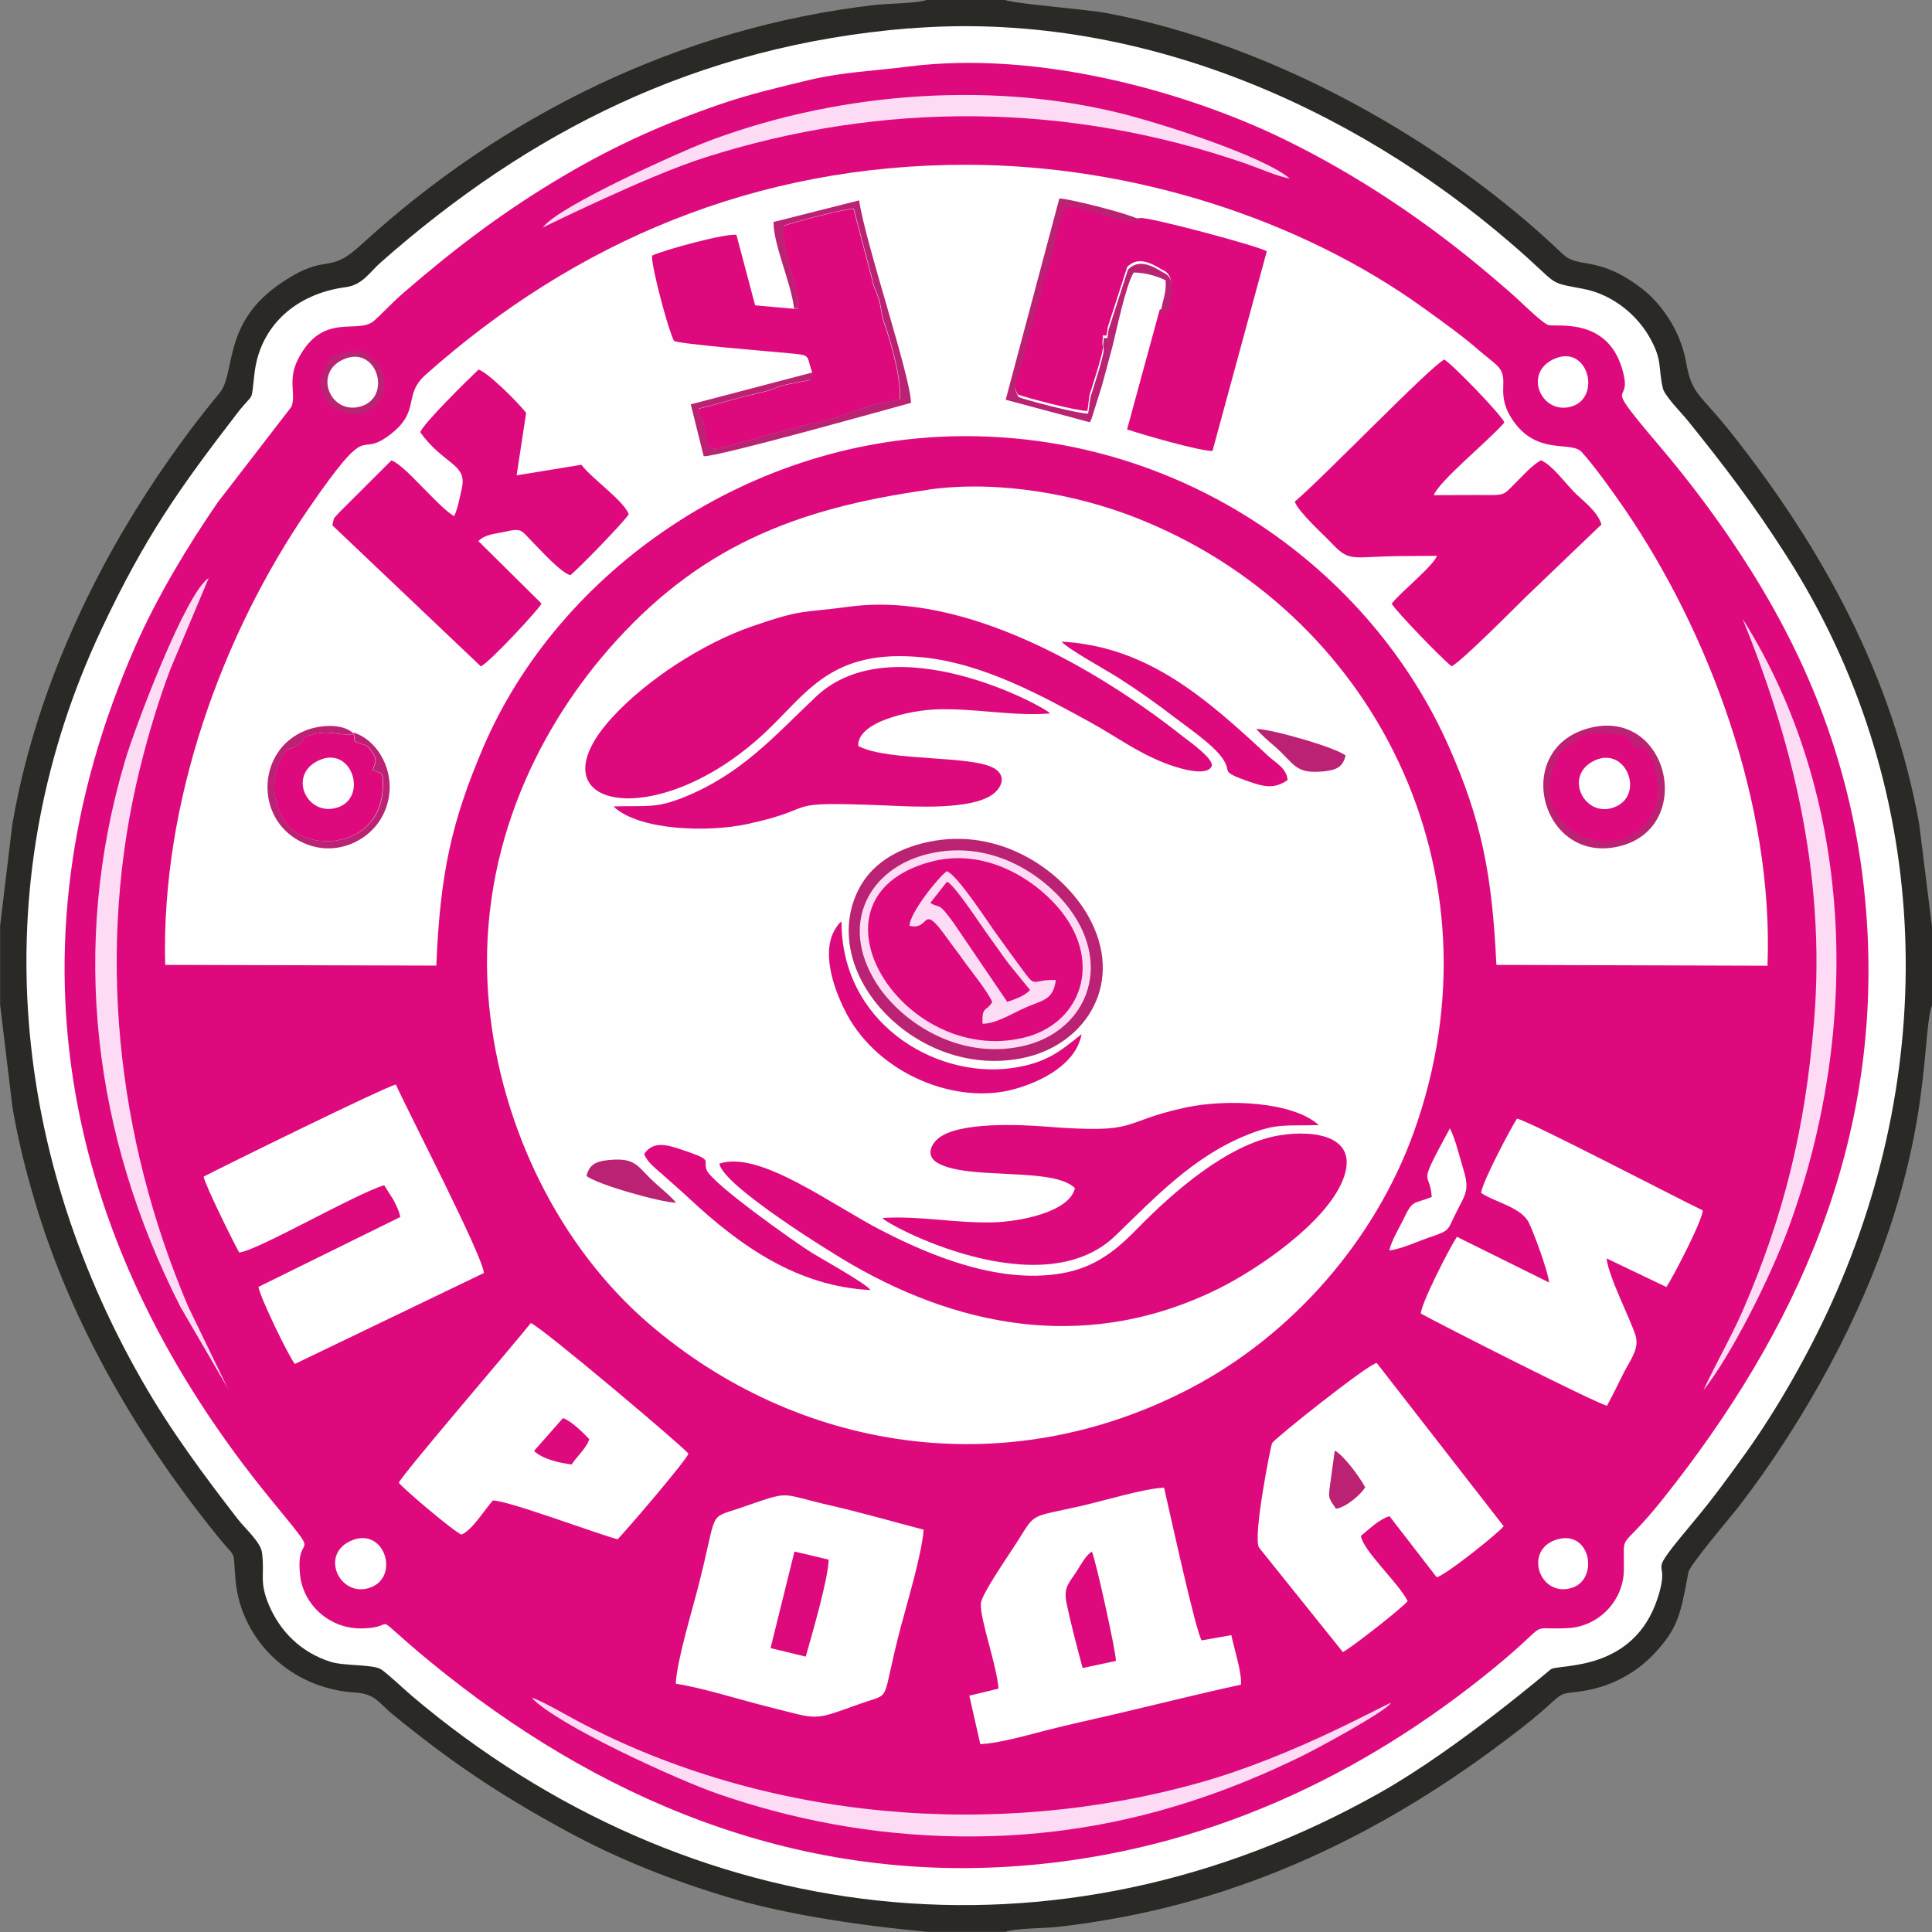 <svg width="146" height="146" viewBox="0 0 146 146" fill="none" xmlns="http://www.w3.org/2000/svg">
<rect x="0" y="0" width="146" height="146" fill="#808080" stroke="none"/>
<path fill-rule="evenodd" clip-rule="evenodd" d="M0.01 70.017V75.942L0.946 83.717C1.382 86.222 1.954 88.498 2.64 90.806C5.415 100.15 10.509 108.809 16.59 116.272C17.962 117.956 17.567 116.927 17.806 119.473C18.242 123.995 22.026 127.623 26.838 127.903C28.346 127.986 28.678 128.735 29.624 129.514C33.917 133.017 37.43 135.439 42.711 138.319C46.588 140.439 50.746 142.102 55.153 143.412C61.577 145.324 69.871 145.938 70.038 145.99H75.962C76.825 145.699 78.842 145.73 79.912 145.615C81.17 145.48 82.511 145.283 83.748 145.064C95.078 143.131 105.056 138.131 113.902 131.406C114.838 130.699 115.42 130.263 116.345 129.473C118.06 127.997 117.738 128.007 119.099 127.862C121.677 127.581 123.662 126.396 124.993 124.982C126.843 123.008 126.989 122.01 127.591 118.819C127.706 118.237 130.699 114.744 131.385 113.86C133.828 110.711 136.229 106.99 138.256 103.217C146.333 88.134 145.065 78.696 146 75.962V70.038L145.033 62.283C143.027 51.057 137.674 41.359 130.814 32.701C128.444 29.707 127.851 29.863 127.415 27.369C126.989 24.926 125.481 22.909 124.141 21.86C120.752 19.219 119.318 20.373 118.07 19.178C109.183 10.675 96.221 3.368 83.675 0.998C82.085 0.696 76.773 0.301 75.952 0H70.027C69.227 0.26 67.158 0.26 66.119 0.374C51.411 2.068 37.95 8.721 27.275 18.512C24.728 20.851 24.801 19.022 21.329 21.329C16.725 24.385 17.868 28.169 16.579 29.718C13.43 33.501 10.228 38.231 7.785 42.825C4.615 48.791 2.12 55.361 0.935 62.273L0 70.038L0.01 70.017Z" fill="#2A2925"/>
<path fill-rule="evenodd" clip-rule="evenodd" d="M68.707 2.14C52.606 3.449 39.914 10.008 28.792 19.81C27.94 20.559 27.399 21.536 26.121 21.702C22.337 22.201 19.666 24.644 19.24 28.157C18.938 30.62 19.271 29.487 17.93 31.223C13.606 36.836 10.966 40.537 7.65 47.594C-1.112 66.221 0.623 86.636 10.706 104.286C12.889 108.111 15.404 111.479 17.941 114.763C18.543 115.543 19.697 116.53 19.801 117.341C20.019 119.066 19.562 119.493 20.331 121.312C21.173 123.287 22.743 124.877 24.988 125.584C25.986 125.906 28.21 125.76 28.803 126.155C29.333 126.509 30.528 127.652 31.152 128.182C51.962 145.78 79.787 149.356 104.401 135.406C110.212 132.111 117.186 126.145 117.207 126.135C117.924 125.74 123.485 126.343 125.284 120.719C126.406 117.195 123.932 119.836 128.142 114.794C129.473 113.204 130.72 111.489 131.999 109.701C134.285 106.489 136.634 102.394 138.422 98.444C146.727 80.077 145.937 59.122 135.023 42.033C132.518 38.104 130.325 35.236 127.55 31.795C127.103 31.234 125.783 29.913 125.658 29.331C125.294 27.7 125.627 27.273 124.743 25.641C123.787 23.864 121.926 22.263 119.64 21.827C116.771 21.276 118.008 21.681 114.245 18.438C102.135 7.971 85.764 0.757 68.707 2.15V2.14Z" fill="#FEFEFE"/>
<path fill-rule="evenodd" clip-rule="evenodd" d="M68.644 5.03C66.046 5.362 63.666 5.446 61.181 6.038C58.843 6.599 56.629 7.119 54.456 7.868C50.142 9.344 46.473 11.017 42.783 13.179C38.147 15.892 34.364 18.782 30.528 22.098C29.645 22.856 29.011 23.573 28.283 24.228C27.046 25.33 24.437 23.511 22.556 27.076C21.693 28.708 22.4 29.769 22.026 30.735L16.465 37.949C14.136 41.327 11.849 45.152 10.217 48.863C0.01 72.095 4.999 94.412 20.466 113.309C24.655 118.433 22.317 115.429 22.67 118.963C22.899 121.312 24.926 123.048 27.212 123.058C30.487 123.069 27.389 121.375 32.597 125.647C44.987 135.802 59.913 142.299 77.012 141.01C91.024 139.96 103.071 134.118 112.925 126.031C117.467 122.31 115.18 123.194 118.475 123.038C120.804 122.923 122.695 120.98 122.716 118.62C122.747 115.481 122.269 117.539 125.689 113.246C135.678 100.7 142.403 86.283 141.021 68.831C140.231 58.873 136.967 50.568 132.445 43.312C130.2 39.706 127.789 36.504 125.253 33.521C120.637 28.095 123.641 31.089 122.519 27.669C121.323 24.031 117.706 24.706 117.041 24.571C116.636 24.488 115.16 23.043 114.754 22.669C113.975 21.952 113.392 21.463 112.509 20.715C107.925 16.828 102.593 13.221 96.98 10.497C89.756 6.984 78.53 3.772 68.644 5.03Z" fill="#DE0A7D"/>
<path fill-rule="evenodd" clip-rule="evenodd" d="M70.141 37.014C60.028 38.438 52.71 41.369 45.995 49.061C40.497 55.37 35.871 64.756 36.962 75.982C37.867 85.254 42.305 94.245 49.051 100.045C60.204 109.629 75.931 112.259 89.984 104.899C97.697 100.856 103.892 93.715 106.823 85.607C113.912 65.931 103.767 46.088 85.733 39.082C81.399 37.398 75.515 36.244 70.141 37.003V37.014Z" fill="#FEFEFE"/>
<path fill-rule="evenodd" clip-rule="evenodd" d="M12.473 72.916L32.971 72.969C33.262 65.994 34.125 62.096 36.495 56.535C42.212 43.116 56.764 32.929 73.021 32.96C89.589 32.981 103.591 43.074 109.495 56.431C111.927 61.95 112.758 65.973 113.081 72.916L133.568 72.979C134.046 60.786 129.13 47.741 122.748 38.428C121.958 37.274 120.482 35.206 119.536 34.166C118.725 33.272 116.157 34.478 114.307 31.734C112.873 29.603 114.276 28.626 113.039 27.535C112.582 27.129 112.353 26.973 111.948 26.63C110.513 25.372 109.152 24.416 107.603 23.294C98.206 16.516 85.515 12.463 73.031 12.452C57.138 12.442 43.459 18.263 32.17 28.314C30.372 29.915 31.89 31.1 29.323 32.96C26.932 34.686 28.117 31.464 23.314 38.449C16.839 47.866 12.151 60.578 12.483 72.948L12.473 72.916Z" fill="#FEFEFE"/>
<path fill-rule="evenodd" clip-rule="evenodd" d="M75.443 127.611L73.25 128.141L74.081 131.8C75.453 131.758 77.802 131.082 79.143 130.739C80.775 130.324 82.449 129.96 84.018 129.596C87.282 128.837 90.504 128.016 93.779 127.309C93.862 126.426 93.248 124.534 93.051 123.567L90.806 123.962C90.338 123.214 88.374 114.16 87.968 112.424C86.534 112.466 83.447 113.401 81.867 113.765C77.75 114.711 78.312 114.233 76.898 116.468C76.233 117.518 74.164 120.48 74.123 121.176C74.04 122.341 75.349 125.895 75.453 127.611H75.443Z" fill="#FEFEFE"/>
<path fill-rule="evenodd" clip-rule="evenodd" d="M70.11 63.633C67.647 64.163 65.828 65.359 64.882 67.219C61.68 73.518 69.32 81.688 77.397 79.932C82.105 78.913 85.109 74.173 82.178 69.121C80.224 65.764 75.536 62.459 70.11 63.633Z" fill="#BB2274"/>
<path fill-rule="evenodd" clip-rule="evenodd" d="M64.165 45.848C60.537 46.337 60.755 45.983 56.857 47.324C53.115 48.613 48.843 51.389 46.245 54.237C39.987 61.097 49.56 63.082 57.793 55.38C60.984 52.397 62.772 48.987 69.715 49.673C74.309 50.131 78.769 52.594 82.334 54.548C84.423 55.692 85.743 56.752 87.968 57.646C88.571 57.885 91.097 58.8 91.554 57.927C91.824 57.407 89.88 56.035 89.413 55.671C83.134 50.703 72.969 44.653 64.165 45.848Z" fill="#DE0A7D"/>
<path fill-rule="evenodd" clip-rule="evenodd" d="M54.363 87.936C54.623 89.609 62.917 94.723 64.331 95.534C73.125 100.617 82.646 102.01 91.98 97.436C95.067 95.919 100.15 92.426 101.46 89.214C102.832 85.857 99.371 85.348 96.637 85.805C92.739 86.46 88.55 90.191 86.034 92.759C84.766 94.048 83.197 95.586 80.681 96.137C75.744 97.208 70.256 94.859 66.659 93.008C62.844 91.054 57.398 86.907 54.363 87.936Z" fill="#DE0A7D"/>
<path fill-rule="evenodd" clip-rule="evenodd" d="M97.843 37.907C98.165 38.749 99.974 40.35 100.691 41.109C102.021 42.512 102.188 42.055 105.867 42.024L108.591 42.003C108.289 42.803 105.805 44.778 105.171 45.62C105.441 46.14 108.975 49.799 109.693 50.349C110.379 50.069 114.692 45.703 115.347 45.069L121.022 39.633C120.7 38.583 119.567 37.824 118.912 37.138C118.174 36.369 117.28 35.142 116.449 34.779C115.711 35.215 115.16 35.87 114.578 36.442C113.476 37.533 113.861 37.408 111.512 37.408L108.352 37.419C108.747 36.348 112.468 33.334 113.684 31.931C113.487 31.369 109.724 27.492 109.142 27.17C108.029 27.742 100.005 36.088 97.832 37.918L97.843 37.907Z" fill="#DE0A7D"/>
<path fill-rule="evenodd" clip-rule="evenodd" d="M51.078 127.238C53.188 127.57 55.964 128.464 58.063 128.984C62.013 129.971 61.317 130.065 65.079 128.724C67.491 127.872 66.514 128.88 68.073 122.945C68.551 121.126 69.663 117.457 69.799 115.596C67.501 115.003 65.246 114.338 62.845 113.787C58.645 112.831 59.965 112.582 55.818 113.995C53.469 114.796 54.259 114.058 52.773 119.868C52.326 121.635 51.141 125.533 51.068 127.217L51.078 127.238Z" fill="#FEFEFE"/>
<path fill-rule="evenodd" clip-rule="evenodd" d="M111.917 90.139C112.904 90.835 114.921 91.209 115.524 92.374C115.846 92.997 117 96.084 117.062 96.916L110.098 93.465C109.495 94.38 107.364 98.569 107.375 99.265C108.861 100.097 120.565 106.032 121.438 106.229C121.958 105.273 122.239 104.67 122.717 103.714C123.164 102.841 123.922 101.905 123.59 100.897C123.112 99.463 121.573 96.51 121.407 95.097L125.929 97.259C126.438 96.5 128.662 92.228 128.673 91.469C126.594 90.471 115.524 84.692 114.64 84.536C114.328 84.962 112 89.318 111.927 90.149L111.917 90.139Z" fill="#FEFEFE"/>
<path fill-rule="evenodd" clip-rule="evenodd" d="M15.384 88.913C15.55 89.672 17.681 93.955 18.076 94.651C19.438 94.526 26.817 90.233 29.032 89.568L29.749 90.701C29.946 91.117 30.154 91.47 30.248 91.969L19.531 97.25C19.635 98.008 21.859 102.592 22.286 103.071L36.568 96.2C36.495 94.932 30.902 84.142 29.915 81.96C29.229 82.063 16.787 88.186 15.394 88.913H15.384Z" fill="#FEFEFE"/>
<path fill-rule="evenodd" clip-rule="evenodd" d="M101.491 124.837C102.125 124.514 105.94 121.542 106.376 120.991C105.67 119.598 103.009 117.197 102.842 116.064C103.528 115.513 104.194 114.827 105.004 114.577L108.57 119.193C109.276 119.026 113.226 115.856 113.632 115.336L104.038 102.998C103.372 103.092 96.346 108.684 96.127 109.058C96.044 109.204 94.662 116.105 95.14 116.947L101.481 124.847L101.491 124.837Z" fill="#FEFEFE"/>
<path fill-rule="evenodd" clip-rule="evenodd" d="M31.744 32.648C33.511 35.122 35.32 35.038 34.904 36.878C34.759 37.523 34.593 38.448 34.322 38.999C33.699 38.687 32.535 37.419 32.046 36.941C31.433 36.348 30.352 35.111 29.582 34.789L25.633 38.728C25.123 39.3 25.29 39.02 25.113 39.695L36.339 50.36C37.014 50.038 40.725 46.046 40.923 45.61L36.152 40.891C36.682 40.36 37.378 40.36 38.21 40.173C39.416 39.893 39.405 40.101 40.081 40.787C40.788 41.504 42.305 43.219 43.095 43.468C43.698 43.011 47.201 39.394 47.513 38.864C47.159 37.845 44.685 36.14 43.937 35.122L39.041 35.922L39.759 31.203C39.218 30.486 36.89 28.147 36.162 27.929C35.31 28.739 32.056 31.931 31.755 32.658L31.744 32.648Z" fill="#DE0A7D"/>
<path fill-rule="evenodd" clip-rule="evenodd" d="M87.646 23.376L85.172 32.45C86.346 32.845 90.577 34.072 91.627 34.082L95.732 18.989C95.005 18.563 86.876 16.401 86.17 16.474C84.299 16.838 82.313 15.289 80.442 15.466C79.798 16.557 79.579 19.239 79.081 20.299C78.571 21.37 78.769 21.474 78.436 22.513L76.939 28.001C76.534 28.875 76.534 29.072 76.918 29.81C77.501 30.049 81.315 31.047 82.168 31.057C82.303 30.361 82.251 29.997 82.459 29.467L82.937 27.929C83.633 25.579 83.197 26.588 83.342 25.496C83.394 25.07 83.228 25.403 83.54 25.351C83.55 25.351 83.592 25.361 83.623 25.351C83.665 25.153 83.685 24.883 83.716 24.717L85.182 20.174C85.972 19.364 86.949 19.842 87.802 20.372C87.853 20.403 88.643 20.611 88.508 21.827C88.269 23.854 87.957 23.334 87.656 23.386L87.646 23.376Z" fill="#DE0A7D"/>
<path fill-rule="evenodd" clip-rule="evenodd" d="M70.11 64.538C65.745 65.599 63.343 69.756 66.233 74.309C68.021 77.136 72.335 80.14 77.262 79.059C81.794 78.061 83.987 73.529 81.18 69.195C79.392 66.44 75.162 63.301 70.11 64.538Z" fill="#FEDBF5"/>
<path fill-rule="evenodd" clip-rule="evenodd" d="M30.134 112.041C30.383 112.426 34.239 115.7 34.873 115.97C35.694 115.606 36.474 114.286 37.243 113.392C38.345 113.371 45.122 115.918 46.671 116.323C47.056 115.96 51.733 110.534 52.024 109.858C51.827 109.484 40.933 100.285 40.112 99.983C39.052 101.345 30.56 111.22 30.134 112.051V112.041Z" fill="#FEFEFE"/>
<path fill-rule="evenodd" clip-rule="evenodd" d="M59.996 23.334L57.065 23.075L55.652 17.753C54.924 17.597 50.153 18.886 49.27 19.322C49.228 20.206 50.527 25.029 50.933 25.756C51.213 25.995 58.333 26.567 59.612 26.692C61.348 26.858 60.901 26.796 61.379 28.168C61.233 28.781 61.473 28.677 60.485 28.864C57.845 29.342 59.342 29.259 57.19 29.748C55.485 30.132 54.332 30.527 52.793 30.891C52.939 32.128 53.001 31.224 53.219 32.326C53.469 33.562 53.271 34.082 54.477 33.853L60.786 32.128C62.949 31.785 64.882 30.912 66.088 30.569C66.628 30.413 67.377 30.351 67.99 30.174C68.115 28.667 67.325 25.86 66.805 24.415C66.566 23.74 66.607 23.293 66.42 22.68C66.192 21.91 66.015 21.806 65.859 20.975L64.497 15.778C63.967 15.757 59.841 16.817 59.238 17.077C58.926 18.511 60.34 22.004 60.298 22.628C60.225 23.823 60.485 23.137 59.976 23.355L59.996 23.334Z" fill="#DE0A7D"/>
<path fill-rule="evenodd" clip-rule="evenodd" d="M70.194 65.161C60.257 67.978 68.198 80.597 77.345 78.424C81.472 77.437 83.218 73.165 80.526 69.308C78.883 66.949 74.798 63.851 70.194 65.161Z" fill="#DE0A7D"/>
<path fill-rule="evenodd" clip-rule="evenodd" d="M46.37 60.953C48.261 62.751 53.448 62.928 56.473 62.273C62.336 61.005 58.479 60.526 66.982 60.87C68.967 60.953 73.364 61.233 75.017 60.028C75.64 59.57 76.056 58.749 75.277 58.157C73.78 57.013 67.2 57.606 64.861 56.379C64.757 54.539 68.79 53.666 70.828 53.604C73.79 53.521 76.472 54.134 79.351 53.916C79.112 53.489 67.512 47.118 61.65 52.658C58.562 55.579 56.057 58.479 51.712 60.235C49.54 61.119 48.864 60.859 46.38 60.942L46.37 60.953Z" fill="#DE0A7D"/>
<path fill-rule="evenodd" clip-rule="evenodd" d="M81.232 89.775C80.848 91.594 77.064 92.322 75.027 92.374C72.106 92.436 69.518 91.864 66.68 92.041C66.95 92.519 78.644 98.829 84.288 93.382C87.386 90.388 90.234 87.353 94.329 85.732C96.481 84.879 97.136 85.087 99.662 85.025C97.728 83.258 92.749 83.008 89.548 83.705C84.434 84.817 86.315 85.711 78.935 85.129C77.054 84.983 72.428 84.765 70.9 86.033C70.339 86.501 69.933 87.374 70.89 87.904C73.249 89.214 79.569 88.153 81.232 89.785V89.775Z" fill="#DE0A7D"/>
<path fill-rule="evenodd" clip-rule="evenodd" d="M105.119 128.682C104.568 128.838 97.78 132.705 90.743 134.69C75.308 139.045 57.907 137.59 43.677 130.075C42.856 129.649 40.881 128.474 40.174 128.297C42.129 130.366 51.13 134.472 54.238 135.553C59.789 137.476 65.89 138.692 72.47 138.775C81.95 138.9 90.338 136.654 98.404 132.694C99.558 132.133 104.703 129.347 105.119 128.682Z" fill="#FEDBF5"/>
<path fill-rule="evenodd" clip-rule="evenodd" d="M17.255 105.004L14.22 98.736C8.794 85.992 7.214 71.638 10.592 58C11.237 55.412 11.975 52.959 12.868 50.589L15.769 43.687C14.053 44.768 10.228 54.871 9.459 57.46C5.249 71.617 7.068 85.847 13.638 98.767L17.255 104.983V105.004Z" fill="#FEDBF5"/>
<path fill-rule="evenodd" clip-rule="evenodd" d="M120.232 54.985C114.172 56.43 116.376 65.244 122.228 63.987C128.163 62.708 126.188 53.571 120.232 54.985Z" fill="#BB2274"/>
<path fill-rule="evenodd" clip-rule="evenodd" d="M128.724 105.067C130.803 102.448 133.776 96.575 135.169 92.77C140.782 77.428 140.023 59.986 131.687 46.765C135.231 55.486 138.038 65.807 137.082 77.241C136.416 85.276 134.826 91.825 131.718 98.997C130.793 101.117 129.618 103.123 128.724 105.067Z" fill="#FEDBF5"/>
<path fill-rule="evenodd" clip-rule="evenodd" d="M41.037 17.182C41.1 17.162 48.854 13.316 53.209 11.923C66.732 7.599 80.785 7.734 94.194 12.38C95.109 12.702 96.575 13.347 97.469 13.492C95.514 11.819 87.739 9.293 84.361 8.482C74.268 6.06 62.668 7.1 53.053 10.852C51.608 11.413 42.264 15.53 41.037 17.172V17.182Z" fill="#FEDBF5"/>
<path fill-rule="evenodd" clip-rule="evenodd" d="M26.734 55.371L26.755 55.496C25.508 55.61 24.811 55.101 23.398 55.569C22.4 55.901 23.398 55.766 22.41 56.348C21.766 56.733 21.755 56.41 21.34 57.107C20.394 58.697 20.55 60.87 21.662 62.283C23.46 64.539 28.824 63.978 28.917 59.467C28.938 58.24 28.907 58.531 28.158 58.198C28.408 57.471 28.512 57.44 28.075 56.785C27.608 56.078 27.535 56.431 26.807 56.016L26.714 55.371H26.734Z" fill="#DE0A7D"/>
<path fill-rule="evenodd" clip-rule="evenodd" d="M123.008 55.641C122.031 55.443 120.44 55.184 119.494 55.641C119.027 55.87 119.526 55.776 118.372 56.472C117.717 56.867 117.79 56.909 117.519 57.626C116.646 59.923 117.124 62.033 119.505 63.146C122.956 64.746 126.407 61.773 124.951 57.73C124.141 55.474 123.818 57.304 123.008 55.641Z" fill="#DE0A7D"/>
<path fill-rule="evenodd" clip-rule="evenodd" d="M68.738 69.963C70.36 70.348 69.57 68.071 71.597 70.93C71.95 71.429 72.387 71.969 72.761 72.51C73.353 73.352 74.559 74.796 74.985 75.722C74.518 76.501 74.195 75.981 74.247 77.364C75.287 77.364 76.565 76.543 77.459 76.158C78.811 75.566 79.59 75.586 79.788 74.058C77.792 73.996 78.415 74.859 77.043 72.977C76.368 72.052 76.004 71.564 75.276 70.545C74.736 69.807 72.366 66.138 71.555 65.836C70.931 66.263 68.738 68.996 68.728 69.973L68.738 69.963Z" fill="#FEDBF5"/>
<path fill-rule="evenodd" clip-rule="evenodd" d="M81.731 78.154C80.141 79.422 79.081 80.358 76.399 80.722C70.609 81.501 63.572 77.271 63.593 69.631C63.333 69.87 63.5 69.672 63.271 69.974C63.188 70.088 63.115 70.213 63.042 70.338C62.024 72.219 63.177 75.129 64.019 76.689C66.462 81.179 72.241 83.528 76.669 82.302C78.894 81.678 81.326 80.337 81.731 78.165V78.154Z" fill="#DE0A7D"/>
<path fill-rule="evenodd" clip-rule="evenodd" d="M48.688 87.219C48.937 87.905 49.727 88.425 50.288 88.955C50.798 89.423 51.567 90.078 52.118 90.597C55.974 94.194 60.298 97.219 65.786 97.489C65.412 96.969 62.055 95.109 61.348 94.672C60.101 93.892 53.781 89.433 53.396 88.404C53.095 87.583 54.051 87.718 51.317 86.814C50.299 86.481 49.311 86.242 48.667 87.23L48.688 87.219Z" fill="#DE0A7D"/>
<path fill-rule="evenodd" clip-rule="evenodd" d="M97.302 58.956C97.24 58.052 96.419 57.667 95.826 57.116C91.169 52.792 86.731 48.842 80.224 48.489C80.713 49.06 83.748 50.724 84.548 51.243C86.014 52.179 87.355 53.135 88.727 54.185C90.203 55.307 92.302 56.711 92.677 57.864C92.843 58.353 92.541 58.415 94.288 59.029C95.452 59.444 96.273 59.663 97.292 58.956H97.302Z" fill="#DE0A7D"/>
<path fill-rule="evenodd" clip-rule="evenodd" d="M59.996 23.334C60.506 23.116 60.246 23.802 60.319 22.606C60.36 21.983 58.947 18.49 59.258 17.056C59.861 16.796 63.988 15.736 64.518 15.756L65.88 20.953C66.036 21.785 66.202 21.879 66.441 22.658C66.628 23.271 66.587 23.718 66.826 24.394C67.345 25.839 68.135 28.645 68.011 30.153C67.397 30.319 66.649 30.392 66.108 30.548C64.892 30.891 62.969 31.753 60.807 32.107L54.498 33.832C53.292 34.071 53.49 33.541 53.24 32.304C53.022 31.202 52.949 32.107 52.814 30.87C54.363 30.506 55.517 30.111 57.211 29.726C59.362 29.238 57.866 29.321 60.506 28.843C61.493 28.666 61.265 28.77 61.4 28.146L52.201 30.558L53.178 34.477C54.248 34.529 66.743 31.015 68.842 30.444C68.832 28.489 65.391 18.365 64.923 15.143L58.458 16.775C58.416 18.407 59.82 21.473 60.007 23.323L59.996 23.334Z" fill="#BB2274"/>
<path fill-rule="evenodd" clip-rule="evenodd" d="M108.206 90.451C106.876 90.992 106.772 90.628 106.117 92.021C105.763 92.769 105.15 93.726 104.994 94.495C105.899 94.391 107.167 93.799 107.957 93.528C109.703 92.946 109.329 93.008 110.119 91.481C110.784 90.192 111.054 89.88 110.576 88.331C110.285 87.375 109.994 86.107 109.568 85.265C107.011 89.994 108.04 88.289 108.196 90.441L108.206 90.451Z" fill="#FEFEFE"/>
<path fill-rule="evenodd" clip-rule="evenodd" d="M87.715 23.586C88.016 23.534 88.328 24.054 88.567 22.027C88.702 20.822 87.912 20.603 87.86 20.572C87.018 20.042 86.031 19.553 85.241 20.375L83.775 24.917C83.744 25.083 83.723 25.353 83.681 25.551C83.661 25.561 83.609 25.551 83.598 25.551C83.276 25.603 83.453 25.27 83.401 25.696C83.255 26.777 83.692 25.769 82.995 28.129L82.517 29.667C82.309 30.197 82.361 30.561 82.226 31.257C81.374 31.247 77.559 30.239 76.977 30.01C76.593 29.272 76.593 29.075 76.998 28.201L78.495 22.713C78.838 21.674 78.63 21.57 79.139 20.499C79.638 19.449 79.856 16.757 80.501 15.666C82.382 15.489 84.357 17.038 86.228 16.674C85.698 16.217 80.605 14.969 80.054 15.001L76 30.208L82.361 31.912C82.413 31.798 82.455 31.684 82.465 31.715L83.266 29.168C83.526 28.17 83.806 27.204 84.045 26.268C84.399 24.886 85.064 21.57 85.677 20.593C86.571 20.603 87.424 20.863 88.078 21.175C88.172 22.048 87.85 22.755 87.715 23.576V23.586Z" fill="#BB2274"/>
<path fill-rule="evenodd" clip-rule="evenodd" d="M58.23 124.546L60.891 125.19C61.379 123.423 62.543 119.525 62.626 117.862L60.038 117.249L58.23 124.546Z" fill="#DE0A7D"/>
<path fill-rule="evenodd" clip-rule="evenodd" d="M81.804 126.053L84.33 125.513C84.351 124.889 82.791 117.821 82.511 117.249C82.033 117.561 81.71 118.205 81.295 118.85C80.827 119.567 80.359 119.952 80.588 121.085C80.921 122.737 81.388 124.432 81.814 126.053H81.804Z" fill="#DE0A7D"/>
<path fill-rule="evenodd" clip-rule="evenodd" d="M26.017 26.662C25.259 26.911 25.019 26.786 24.593 27.649C23.211 30.435 26.194 31.682 27.431 31.235C30.362 30.175 28.928 25.684 26.017 26.662Z" fill="#BB2274"/>
<path fill-rule="evenodd" clip-rule="evenodd" d="M70.297 68.227C71.129 68.737 70.817 68.04 72.064 69.745L76.118 75.711C76.648 75.534 77.418 75.275 77.844 74.817L76.254 72.863C75.703 72.135 75.245 71.45 74.725 70.743C74.071 69.849 72.189 66.928 71.566 66.626L70.308 68.227H70.297Z" fill="#DE0A7D"/>
<path fill-rule="evenodd" clip-rule="evenodd" d="M26.735 55.371L26.828 56.015C27.556 56.431 27.628 56.078 28.096 56.784C28.533 57.439 28.429 57.47 28.179 58.198C28.928 58.531 28.959 58.239 28.938 59.466C28.855 63.967 23.481 64.538 21.683 62.283C20.56 60.869 20.415 58.697 21.361 57.106C21.776 56.4 21.787 56.722 22.431 56.348C23.419 55.766 22.421 55.901 23.419 55.568C24.822 55.1 25.518 55.61 26.776 55.495C25.934 54.591 24.115 54.809 23.138 55.184C19.438 56.597 19.188 61.815 22.733 63.603C25.259 64.882 27.961 63.572 28.948 61.576C30.279 58.905 28.751 56.005 26.755 55.371H26.735Z" fill="#BB2274"/>
<path fill-rule="evenodd" clip-rule="evenodd" d="M24.115 57.449C21.703 58.53 23.169 61.731 25.466 61.035C27.836 60.318 26.63 56.326 24.115 57.449Z" fill="#FEFEFE"/>
<path fill-rule="evenodd" clip-rule="evenodd" d="M120.502 57.471C118.039 58.624 119.816 62.013 122.134 60.943C124.276 59.955 122.852 56.369 120.502 57.471Z" fill="#FEFEFE"/>
<path fill-rule="evenodd" clip-rule="evenodd" d="M26.641 116.385C24.063 117.383 25.674 120.834 28.013 119.961C30.217 119.129 29.063 115.439 26.641 116.385Z" fill="#FEFEFE"/>
<path fill-rule="evenodd" clip-rule="evenodd" d="M117.509 27.097C114.973 28.157 116.553 31.535 118.891 30.673C120.981 29.903 119.983 26.058 117.509 27.097Z" fill="#FEFEFE"/>
<path fill-rule="evenodd" clip-rule="evenodd" d="M117.675 116.333C115.098 117.081 116.314 120.73 118.756 120.002C120.846 119.389 120.232 115.585 117.675 116.333Z" fill="#FEFEFE"/>
<path fill-rule="evenodd" clip-rule="evenodd" d="M25.944 27.161C23.585 28.221 25.04 31.526 27.41 30.663C29.613 29.853 28.439 26.048 25.944 27.161Z" fill="#FEFEFE"/>
<path fill-rule="evenodd" clip-rule="evenodd" d="M44.322 88.861C45.081 89.505 49.935 90.867 51.089 90.888C50.725 90.441 50.205 90.015 49.685 89.557C48.126 88.206 48.199 87.447 45.985 87.665C44.966 87.769 44.53 88.04 44.322 88.861Z" fill="#BB2274"/>
<path fill-rule="evenodd" clip-rule="evenodd" d="M101.699 57.106C101.013 56.504 96.117 55.1 94.942 55.08C95.285 55.516 95.816 55.953 96.335 56.41C97.853 57.73 97.843 58.51 100.036 58.291C101.065 58.188 101.47 57.928 101.688 57.106H101.699Z" fill="#BB2274"/>
<path fill-rule="evenodd" clip-rule="evenodd" d="M40.362 109.65C40.965 110.243 42.212 110.544 43.199 110.669C43.532 110.128 44.332 109.432 44.53 108.756C44.093 108.289 43.158 107.364 42.544 107.166L40.362 109.64V109.65Z" fill="#DE0A7D"/>
<path fill-rule="evenodd" clip-rule="evenodd" d="M100.961 114.016C101.741 113.902 102.832 112.935 103.165 112.405C102.874 111.792 101.564 109.973 100.868 109.619C100.764 110.347 100.649 111.178 100.556 111.885C100.369 113.278 100.348 113.101 100.961 114.016Z" fill="#BB2274"/>
</svg>
